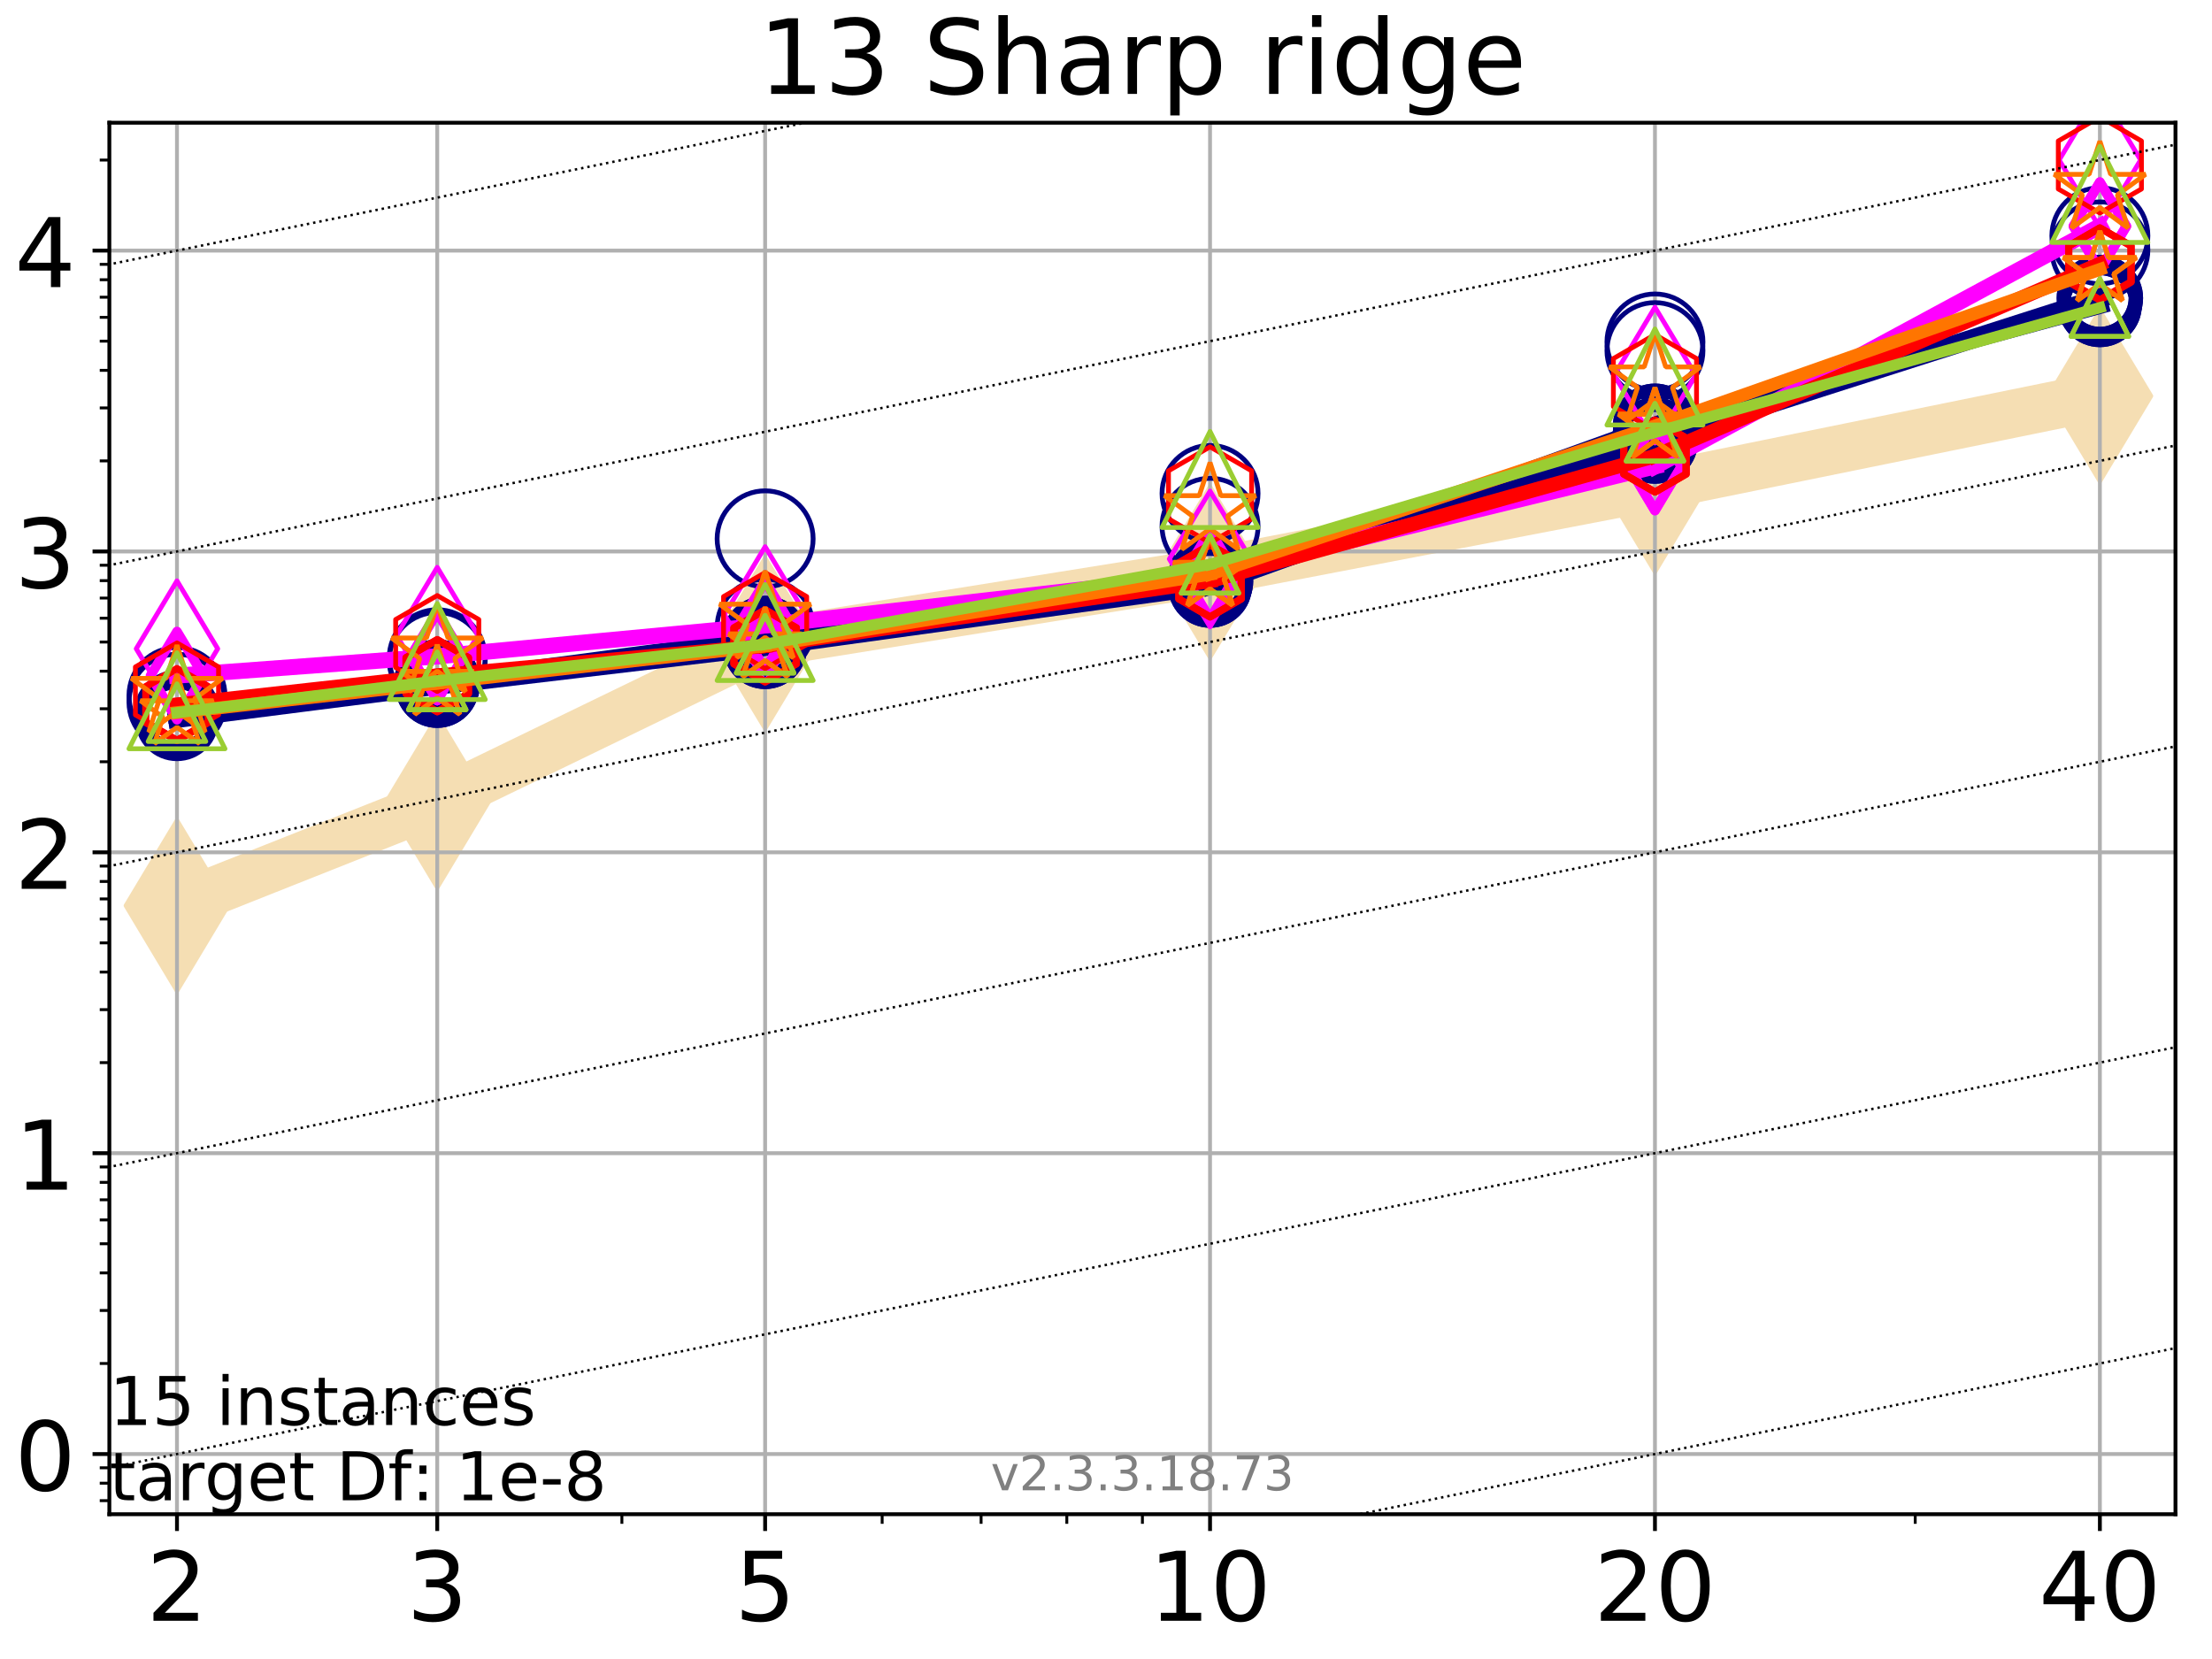 <?xml version="1.0" encoding="utf-8" standalone="no"?>
<!DOCTYPE svg PUBLIC "-//W3C//DTD SVG 1.1//EN"
  "http://www.w3.org/Graphics/SVG/1.1/DTD/svg11.dtd">
<!-- Created with matplotlib (https://matplotlib.org/) -->
<svg height="345.6pt" version="1.1" viewBox="0 0 460.8 345.6" width="460.8pt" xmlns="http://www.w3.org/2000/svg" xmlns:xlink="http://www.w3.org/1999/xlink">
 <defs>
  <style type="text/css">
*{stroke-linecap:butt;stroke-linejoin:round;}
  </style>
 </defs>
 <g id="figure_1">
  <g id="patch_1">
   <path d="M 0 345.6 
L 460.8 345.6 
L 460.8 0 
L 0 0 
z
" style="fill:#ffffff;"/>
  </g>
  <g id="axes_1">
   <g id="patch_2">
    <path d="M 22.78 315.44 
L 453.192 315.44 
L 453.192 25.56 
L 22.78 25.56 
z
" style="fill:#ffffff;"/>
   </g>
   <g id="line2d_1">
    <path clip-path="url(#p83b4a5a518)" d="M 36.868 188.66 
L 91.085 167.13 
L 159.39 134.01 
L 252.074 119.166 
L 344.758 101.368 
L 437.443 82.498 
" style="fill:none;stroke:#f5deb3;stroke-linecap:square;stroke-width:10;"/>
    <defs>
     <path d="M -0 17.678 
L 10.607 0 
L 0 -17.678 
L -10.607 -0 
z
" id="m0c4c7b0f7e" style="stroke:#f5deb3;stroke-linejoin:miter;"/>
    </defs>
    <g clip-path="url(#p83b4a5a518)">
     <use style="fill:#f5deb3;stroke:#f5deb3;stroke-linejoin:miter;" x="36.868" xlink:href="#m0c4c7b0f7e" y="188.66"/>
     <use style="fill:#f5deb3;stroke:#f5deb3;stroke-linejoin:miter;" x="91.085" xlink:href="#m0c4c7b0f7e" y="167.13"/>
     <use style="fill:#f5deb3;stroke:#f5deb3;stroke-linejoin:miter;" x="159.39" xlink:href="#m0c4c7b0f7e" y="134.01"/>
     <use style="fill:#f5deb3;stroke:#f5deb3;stroke-linejoin:miter;" x="252.074" xlink:href="#m0c4c7b0f7e" y="119.166"/>
     <use style="fill:#f5deb3;stroke:#f5deb3;stroke-linejoin:miter;" x="344.758" xlink:href="#m0c4c7b0f7e" y="101.368"/>
     <use style="fill:#f5deb3;stroke:#f5deb3;stroke-linejoin:miter;" x="437.443" xlink:href="#m0c4c7b0f7e" y="82.498"/>
    </g>
   </g>
   <g id="matplotlib.axis_1">
    <g id="xtick_1">
     <g id="line2d_2">
      <path clip-path="url(#p83b4a5a518)" d="M 36.868 315.44 
L 36.868 25.56 
" style="fill:none;stroke:#b0b0b0;stroke-linecap:square;stroke-width:0.8;"/>
     </g>
     <g id="line2d_3">
      <defs>
       <path d="M 0 0 
L 0 3.5 
" id="m09495da717" style="stroke:#000000;stroke-width:0.8;"/>
      </defs>
      <g>
       <use style="stroke:#000000;stroke-width:0.8;" x="36.868" xlink:href="#m09495da717" y="315.44"/>
      </g>
     </g>
     <g id="text_1">
      <!-- 2 -->
      <defs>
       <path d="M 19.188 8.297 
L 53.609 8.297 
L 53.609 0 
L 7.328 0 
L 7.328 8.297 
Q 12.938 14.109 22.625 23.891 
Q 32.328 33.688 34.812 36.531 
Q 39.547 41.844 41.422 45.531 
Q 43.312 49.219 43.312 52.781 
Q 43.312 58.594 39.234 62.25 
Q 35.156 65.922 28.609 65.922 
Q 23.969 65.922 18.812 64.312 
Q 13.672 62.703 7.812 59.422 
L 7.812 69.391 
Q 13.766 71.781 18.938 73 
Q 24.125 74.219 28.422 74.219 
Q 39.75 74.219 46.484 68.547 
Q 53.219 62.891 53.219 53.422 
Q 53.219 48.922 51.531 44.891 
Q 49.859 40.875 45.406 35.406 
Q 44.188 33.984 37.641 27.219 
Q 31.109 20.453 19.188 8.297 
z
" id="DejaVuSans-50"/>
      </defs>
      <g transform="translate(30.506 337.637)scale(0.2 -0.2)">
       <use xlink:href="#DejaVuSans-50"/>
      </g>
     </g>
    </g>
    <g id="xtick_2">
     <g id="line2d_4">
      <path clip-path="url(#p83b4a5a518)" d="M 91.085 315.44 
L 91.085 25.56 
" style="fill:none;stroke:#b0b0b0;stroke-linecap:square;stroke-width:0.8;"/>
     </g>
     <g id="line2d_5">
      <g>
       <use style="stroke:#000000;stroke-width:0.8;" x="91.085" xlink:href="#m09495da717" y="315.44"/>
      </g>
     </g>
     <g id="text_2">
      <!-- 3 -->
      <defs>
       <path d="M 40.578 39.312 
Q 47.656 37.797 51.625 33 
Q 55.609 28.219 55.609 21.188 
Q 55.609 10.406 48.188 4.484 
Q 40.766 -1.422 27.094 -1.422 
Q 22.516 -1.422 17.656 -0.516 
Q 12.797 0.391 7.625 2.203 
L 7.625 11.719 
Q 11.719 9.328 16.594 8.109 
Q 21.484 6.891 26.812 6.891 
Q 36.078 6.891 40.938 10.547 
Q 45.797 14.203 45.797 21.188 
Q 45.797 27.641 41.281 31.266 
Q 36.766 34.906 28.719 34.906 
L 20.219 34.906 
L 20.219 43.016 
L 29.109 43.016 
Q 36.375 43.016 40.234 45.922 
Q 44.094 48.828 44.094 54.297 
Q 44.094 59.906 40.109 62.906 
Q 36.141 65.922 28.719 65.922 
Q 24.656 65.922 20.016 65.031 
Q 15.375 64.156 9.812 62.312 
L 9.812 71.094 
Q 15.438 72.656 20.344 73.438 
Q 25.25 74.219 29.594 74.219 
Q 40.828 74.219 47.359 69.109 
Q 53.906 64.016 53.906 55.328 
Q 53.906 49.266 50.438 45.094 
Q 46.969 40.922 40.578 39.312 
z
" id="DejaVuSans-51"/>
      </defs>
      <g transform="translate(84.723 337.637)scale(0.2 -0.2)">
       <use xlink:href="#DejaVuSans-51"/>
      </g>
     </g>
    </g>
    <g id="xtick_3">
     <g id="line2d_6">
      <path clip-path="url(#p83b4a5a518)" d="M 159.39 315.44 
L 159.39 25.56 
" style="fill:none;stroke:#b0b0b0;stroke-linecap:square;stroke-width:0.8;"/>
     </g>
     <g id="line2d_7">
      <g>
       <use style="stroke:#000000;stroke-width:0.8;" x="159.39" xlink:href="#m09495da717" y="315.44"/>
      </g>
     </g>
     <g id="text_3">
      <!-- 5 -->
      <defs>
       <path d="M 10.797 72.906 
L 49.516 72.906 
L 49.516 64.594 
L 19.828 64.594 
L 19.828 46.734 
Q 21.969 47.469 24.109 47.828 
Q 26.266 48.188 28.422 48.188 
Q 40.625 48.188 47.75 41.5 
Q 54.891 34.812 54.891 23.391 
Q 54.891 11.625 47.562 5.094 
Q 40.234 -1.422 26.906 -1.422 
Q 22.312 -1.422 17.547 -0.641 
Q 12.797 0.141 7.719 1.703 
L 7.719 11.625 
Q 12.109 9.234 16.797 8.062 
Q 21.484 6.891 26.703 6.891 
Q 35.156 6.891 40.078 11.328 
Q 45.016 15.766 45.016 23.391 
Q 45.016 31 40.078 35.438 
Q 35.156 39.891 26.703 39.891 
Q 22.75 39.891 18.812 39.016 
Q 14.891 38.141 10.797 36.281 
z
" id="DejaVuSans-53"/>
      </defs>
      <g transform="translate(153.028 337.637)scale(0.2 -0.2)">
       <use xlink:href="#DejaVuSans-53"/>
      </g>
     </g>
    </g>
    <g id="xtick_4">
     <g id="line2d_8">
      <path clip-path="url(#p83b4a5a518)" d="M 252.074 315.44 
L 252.074 25.56 
" style="fill:none;stroke:#b0b0b0;stroke-linecap:square;stroke-width:0.8;"/>
     </g>
     <g id="line2d_9">
      <g>
       <use style="stroke:#000000;stroke-width:0.8;" x="252.074" xlink:href="#m09495da717" y="315.44"/>
      </g>
     </g>
     <g id="text_4">
      <!-- 10 -->
      <defs>
       <path d="M 12.406 8.297 
L 28.516 8.297 
L 28.516 63.922 
L 10.984 60.406 
L 10.984 69.391 
L 28.422 72.906 
L 38.281 72.906 
L 38.281 8.297 
L 54.391 8.297 
L 54.391 0 
L 12.406 0 
z
" id="DejaVuSans-49"/>
       <path d="M 31.781 66.406 
Q 24.172 66.406 20.328 58.906 
Q 16.5 51.422 16.5 36.375 
Q 16.5 21.391 20.328 13.891 
Q 24.172 6.391 31.781 6.391 
Q 39.453 6.391 43.281 13.891 
Q 47.125 21.391 47.125 36.375 
Q 47.125 51.422 43.281 58.906 
Q 39.453 66.406 31.781 66.406 
z
M 31.781 74.219 
Q 44.047 74.219 50.516 64.516 
Q 56.984 54.828 56.984 36.375 
Q 56.984 17.969 50.516 8.266 
Q 44.047 -1.422 31.781 -1.422 
Q 19.531 -1.422 13.062 8.266 
Q 6.594 17.969 6.594 36.375 
Q 6.594 54.828 13.062 64.516 
Q 19.531 74.219 31.781 74.219 
z
" id="DejaVuSans-48"/>
      </defs>
      <g transform="translate(239.349 337.637)scale(0.2 -0.2)">
       <use xlink:href="#DejaVuSans-49"/>
       <use x="63.623" xlink:href="#DejaVuSans-48"/>
      </g>
     </g>
    </g>
    <g id="xtick_5">
     <g id="line2d_10">
      <path clip-path="url(#p83b4a5a518)" d="M 344.758 315.44 
L 344.758 25.56 
" style="fill:none;stroke:#b0b0b0;stroke-linecap:square;stroke-width:0.8;"/>
     </g>
     <g id="line2d_11">
      <g>
       <use style="stroke:#000000;stroke-width:0.8;" x="344.758" xlink:href="#m09495da717" y="315.44"/>
      </g>
     </g>
     <g id="text_5">
      <!-- 20 -->
      <g transform="translate(332.033 337.637)scale(0.2 -0.2)">
       <use xlink:href="#DejaVuSans-50"/>
       <use x="63.623" xlink:href="#DejaVuSans-48"/>
      </g>
     </g>
    </g>
    <g id="xtick_6">
     <g id="line2d_12">
      <path clip-path="url(#p83b4a5a518)" d="M 437.443 315.44 
L 437.443 25.56 
" style="fill:none;stroke:#b0b0b0;stroke-linecap:square;stroke-width:0.8;"/>
     </g>
     <g id="line2d_13">
      <g>
       <use style="stroke:#000000;stroke-width:0.8;" x="437.443" xlink:href="#m09495da717" y="315.44"/>
      </g>
     </g>
     <g id="text_6">
      <!-- 40 -->
      <defs>
       <path d="M 37.797 64.312 
L 12.891 25.391 
L 37.797 25.391 
z
M 35.203 72.906 
L 47.609 72.906 
L 47.609 25.391 
L 58.016 25.391 
L 58.016 17.188 
L 47.609 17.188 
L 47.609 0 
L 37.797 0 
L 37.797 17.188 
L 4.891 17.188 
L 4.891 26.703 
z
" id="DejaVuSans-52"/>
      </defs>
      <g transform="translate(424.718 337.637)scale(0.2 -0.2)">
       <use xlink:href="#DejaVuSans-52"/>
       <use x="63.623" xlink:href="#DejaVuSans-48"/>
      </g>
     </g>
    </g>
    <g id="xtick_7">
     <g id="line2d_14">
      <defs>
       <path d="M 0 0 
L 0 2 
" id="mae5390eab7" style="stroke:#000000;stroke-width:0.6;"/>
      </defs>
      <g>
       <use style="stroke:#000000;stroke-width:0.6;" x="129.552" xlink:href="#mae5390eab7" y="315.44"/>
      </g>
     </g>
    </g>
    <g id="xtick_8">
     <g id="line2d_15">
      <g>
       <use style="stroke:#000000;stroke-width:0.6;" x="183.769" xlink:href="#mae5390eab7" y="315.44"/>
      </g>
     </g>
    </g>
    <g id="xtick_9">
     <g id="line2d_16">
      <g>
       <use style="stroke:#000000;stroke-width:0.6;" x="204.381" xlink:href="#mae5390eab7" y="315.44"/>
      </g>
     </g>
    </g>
    <g id="xtick_10">
     <g id="line2d_17">
      <g>
       <use style="stroke:#000000;stroke-width:0.6;" x="222.237" xlink:href="#mae5390eab7" y="315.44"/>
      </g>
     </g>
    </g>
    <g id="xtick_11">
     <g id="line2d_18">
      <g>
       <use style="stroke:#000000;stroke-width:0.6;" x="237.986" xlink:href="#mae5390eab7" y="315.44"/>
      </g>
     </g>
    </g>
    <g id="xtick_12">
     <g id="line2d_19">
      <g>
       <use style="stroke:#000000;stroke-width:0.6;" x="398.975" xlink:href="#mae5390eab7" y="315.44"/>
      </g>
     </g>
    </g>
   </g>
   <g id="matplotlib.axis_2">
    <g id="ytick_1">
     <g id="line2d_20">
      <path clip-path="url(#p83b4a5a518)" d="M 22.78 302.905 
L 453.192 302.905 
" style="fill:none;stroke:#b0b0b0;stroke-linecap:square;stroke-width:0.8;"/>
     </g>
     <g id="line2d_21">
      <defs>
       <path d="M 0 0 
L -3.5 0 
" id="m9cc4465dd5" style="stroke:#000000;stroke-width:0.8;"/>
      </defs>
      <g>
       <use style="stroke:#000000;stroke-width:0.8;" x="22.78" xlink:href="#m9cc4465dd5" y="302.905"/>
      </g>
     </g>
     <g id="text_7">
      <!-- 0 -->
      <g transform="translate(3.055 310.503)scale(0.2 -0.2)">
       <use xlink:href="#DejaVuSans-48"/>
      </g>
     </g>
    </g>
    <g id="ytick_2">
     <g id="line2d_22">
      <path clip-path="url(#p83b4a5a518)" d="M 22.78 240.23 
L 453.192 240.23 
" style="fill:none;stroke:#b0b0b0;stroke-linecap:square;stroke-width:0.8;"/>
     </g>
     <g id="line2d_23">
      <g>
       <use style="stroke:#000000;stroke-width:0.8;" x="22.78" xlink:href="#m9cc4465dd5" y="240.23"/>
      </g>
     </g>
     <g id="text_8">
      <!-- 1 -->
      <g transform="translate(3.055 247.828)scale(0.2 -0.2)">
       <use xlink:href="#DejaVuSans-49"/>
      </g>
     </g>
    </g>
    <g id="ytick_3">
     <g id="line2d_24">
      <path clip-path="url(#p83b4a5a518)" d="M 22.78 177.555 
L 453.192 177.555 
" style="fill:none;stroke:#b0b0b0;stroke-linecap:square;stroke-width:0.8;"/>
     </g>
     <g id="line2d_25">
      <g>
       <use style="stroke:#000000;stroke-width:0.8;" x="22.78" xlink:href="#m9cc4465dd5" y="177.555"/>
      </g>
     </g>
     <g id="text_9">
      <!-- 2 -->
      <g transform="translate(3.055 185.153)scale(0.2 -0.2)">
       <use xlink:href="#DejaVuSans-50"/>
      </g>
     </g>
    </g>
    <g id="ytick_4">
     <g id="line2d_26">
      <path clip-path="url(#p83b4a5a518)" d="M 22.78 114.88 
L 453.192 114.88 
" style="fill:none;stroke:#b0b0b0;stroke-linecap:square;stroke-width:0.8;"/>
     </g>
     <g id="line2d_27">
      <g>
       <use style="stroke:#000000;stroke-width:0.8;" x="22.78" xlink:href="#m9cc4465dd5" y="114.88"/>
      </g>
     </g>
     <g id="text_10">
      <!-- 3 -->
      <g transform="translate(3.055 122.478)scale(0.2 -0.2)">
       <use xlink:href="#DejaVuSans-51"/>
      </g>
     </g>
    </g>
    <g id="ytick_5">
     <g id="line2d_28">
      <path clip-path="url(#p83b4a5a518)" d="M 22.78 52.205 
L 453.192 52.205 
" style="fill:none;stroke:#b0b0b0;stroke-linecap:square;stroke-width:0.8;"/>
     </g>
     <g id="line2d_29">
      <g>
       <use style="stroke:#000000;stroke-width:0.8;" x="22.78" xlink:href="#m9cc4465dd5" y="52.205"/>
      </g>
     </g>
     <g id="text_11">
      <!-- 4 -->
      <g transform="translate(3.055 59.803)scale(0.2 -0.2)">
       <use xlink:href="#DejaVuSans-52"/>
      </g>
     </g>
    </g>
    <g id="ytick_6">
     <g id="line2d_30">
      <defs>
       <path d="M 0 0 
L -2 0 
" id="m3184a41079" style="stroke:#000000;stroke-width:0.6;"/>
      </defs>
      <g>
       <use style="stroke:#000000;stroke-width:0.6;" x="22.78" xlink:href="#m3184a41079" y="312.613"/>
      </g>
     </g>
    </g>
    <g id="ytick_7">
     <g id="line2d_31">
      <g>
       <use style="stroke:#000000;stroke-width:0.6;" x="22.78" xlink:href="#m3184a41079" y="308.979"/>
      </g>
     </g>
    </g>
    <g id="ytick_8">
     <g id="line2d_32">
      <g>
       <use style="stroke:#000000;stroke-width:0.6;" x="22.78" xlink:href="#m3184a41079" y="305.773"/>
      </g>
     </g>
    </g>
    <g id="ytick_9">
     <g id="line2d_33">
      <g>
       <use style="stroke:#000000;stroke-width:0.6;" x="22.78" xlink:href="#m3184a41079" y="284.038"/>
      </g>
     </g>
    </g>
    <g id="ytick_10">
     <g id="line2d_34">
      <g>
       <use style="stroke:#000000;stroke-width:0.6;" x="22.78" xlink:href="#m3184a41079" y="273.001"/>
      </g>
     </g>
    </g>
    <g id="ytick_11">
     <g id="line2d_35">
      <g>
       <use style="stroke:#000000;stroke-width:0.6;" x="22.78" xlink:href="#m3184a41079" y="265.171"/>
      </g>
     </g>
    </g>
    <g id="ytick_12">
     <g id="line2d_36">
      <g>
       <use style="stroke:#000000;stroke-width:0.6;" x="22.78" xlink:href="#m3184a41079" y="259.097"/>
      </g>
     </g>
    </g>
    <g id="ytick_13">
     <g id="line2d_37">
      <g>
       <use style="stroke:#000000;stroke-width:0.6;" x="22.78" xlink:href="#m3184a41079" y="254.134"/>
      </g>
     </g>
    </g>
    <g id="ytick_14">
     <g id="line2d_38">
      <g>
       <use style="stroke:#000000;stroke-width:0.6;" x="22.78" xlink:href="#m3184a41079" y="249.938"/>
      </g>
     </g>
    </g>
    <g id="ytick_15">
     <g id="line2d_39">
      <g>
       <use style="stroke:#000000;stroke-width:0.6;" x="22.78" xlink:href="#m3184a41079" y="246.304"/>
      </g>
     </g>
    </g>
    <g id="ytick_16">
     <g id="line2d_40">
      <g>
       <use style="stroke:#000000;stroke-width:0.6;" x="22.78" xlink:href="#m3184a41079" y="243.098"/>
      </g>
     </g>
    </g>
    <g id="ytick_17">
     <g id="line2d_41">
      <g>
       <use style="stroke:#000000;stroke-width:0.6;" x="22.78" xlink:href="#m3184a41079" y="221.363"/>
      </g>
     </g>
    </g>
    <g id="ytick_18">
     <g id="line2d_42">
      <g>
       <use style="stroke:#000000;stroke-width:0.6;" x="22.78" xlink:href="#m3184a41079" y="210.326"/>
      </g>
     </g>
    </g>
    <g id="ytick_19">
     <g id="line2d_43">
      <g>
       <use style="stroke:#000000;stroke-width:0.6;" x="22.78" xlink:href="#m3184a41079" y="202.496"/>
      </g>
     </g>
    </g>
    <g id="ytick_20">
     <g id="line2d_44">
      <g>
       <use style="stroke:#000000;stroke-width:0.6;" x="22.78" xlink:href="#m3184a41079" y="196.422"/>
      </g>
     </g>
    </g>
    <g id="ytick_21">
     <g id="line2d_45">
      <g>
       <use style="stroke:#000000;stroke-width:0.6;" x="22.78" xlink:href="#m3184a41079" y="191.459"/>
      </g>
     </g>
    </g>
    <g id="ytick_22">
     <g id="line2d_46">
      <g>
       <use style="stroke:#000000;stroke-width:0.6;" x="22.78" xlink:href="#m3184a41079" y="187.263"/>
      </g>
     </g>
    </g>
    <g id="ytick_23">
     <g id="line2d_47">
      <g>
       <use style="stroke:#000000;stroke-width:0.6;" x="22.78" xlink:href="#m3184a41079" y="183.629"/>
      </g>
     </g>
    </g>
    <g id="ytick_24">
     <g id="line2d_48">
      <g>
       <use style="stroke:#000000;stroke-width:0.6;" x="22.78" xlink:href="#m3184a41079" y="180.423"/>
      </g>
     </g>
    </g>
    <g id="ytick_25">
     <g id="line2d_49">
      <g>
       <use style="stroke:#000000;stroke-width:0.6;" x="22.78" xlink:href="#m3184a41079" y="158.688"/>
      </g>
     </g>
    </g>
    <g id="ytick_26">
     <g id="line2d_50">
      <g>
       <use style="stroke:#000000;stroke-width:0.6;" x="22.78" xlink:href="#m3184a41079" y="147.651"/>
      </g>
     </g>
    </g>
    <g id="ytick_27">
     <g id="line2d_51">
      <g>
       <use style="stroke:#000000;stroke-width:0.6;" x="22.78" xlink:href="#m3184a41079" y="139.821"/>
      </g>
     </g>
    </g>
    <g id="ytick_28">
     <g id="line2d_52">
      <g>
       <use style="stroke:#000000;stroke-width:0.6;" x="22.78" xlink:href="#m3184a41079" y="133.747"/>
      </g>
     </g>
    </g>
    <g id="ytick_29">
     <g id="line2d_53">
      <g>
       <use style="stroke:#000000;stroke-width:0.6;" x="22.78" xlink:href="#m3184a41079" y="128.784"/>
      </g>
     </g>
    </g>
    <g id="ytick_30">
     <g id="line2d_54">
      <g>
       <use style="stroke:#000000;stroke-width:0.6;" x="22.78" xlink:href="#m3184a41079" y="124.588"/>
      </g>
     </g>
    </g>
    <g id="ytick_31">
     <g id="line2d_55">
      <g>
       <use style="stroke:#000000;stroke-width:0.6;" x="22.78" xlink:href="#m3184a41079" y="120.954"/>
      </g>
     </g>
    </g>
    <g id="ytick_32">
     <g id="line2d_56">
      <g>
       <use style="stroke:#000000;stroke-width:0.6;" x="22.78" xlink:href="#m3184a41079" y="117.748"/>
      </g>
     </g>
    </g>
    <g id="ytick_33">
     <g id="line2d_57">
      <g>
       <use style="stroke:#000000;stroke-width:0.6;" x="22.78" xlink:href="#m3184a41079" y="96.013"/>
      </g>
     </g>
    </g>
    <g id="ytick_34">
     <g id="line2d_58">
      <g>
       <use style="stroke:#000000;stroke-width:0.6;" x="22.78" xlink:href="#m3184a41079" y="84.976"/>
      </g>
     </g>
    </g>
    <g id="ytick_35">
     <g id="line2d_59">
      <g>
       <use style="stroke:#000000;stroke-width:0.6;" x="22.78" xlink:href="#m3184a41079" y="77.146"/>
      </g>
     </g>
    </g>
    <g id="ytick_36">
     <g id="line2d_60">
      <g>
       <use style="stroke:#000000;stroke-width:0.6;" x="22.78" xlink:href="#m3184a41079" y="71.072"/>
      </g>
     </g>
    </g>
    <g id="ytick_37">
     <g id="line2d_61">
      <g>
       <use style="stroke:#000000;stroke-width:0.6;" x="22.78" xlink:href="#m3184a41079" y="66.109"/>
      </g>
     </g>
    </g>
    <g id="ytick_38">
     <g id="line2d_62">
      <g>
       <use style="stroke:#000000;stroke-width:0.6;" x="22.78" xlink:href="#m3184a41079" y="61.913"/>
      </g>
     </g>
    </g>
    <g id="ytick_39">
     <g id="line2d_63">
      <g>
       <use style="stroke:#000000;stroke-width:0.6;" x="22.78" xlink:href="#m3184a41079" y="58.279"/>
      </g>
     </g>
    </g>
    <g id="ytick_40">
     <g id="line2d_64">
      <g>
       <use style="stroke:#000000;stroke-width:0.6;" x="22.78" xlink:href="#m3184a41079" y="55.073"/>
      </g>
     </g>
    </g>
    <g id="ytick_41">
     <g id="line2d_65">
      <g>
       <use style="stroke:#000000;stroke-width:0.6;" x="22.78" xlink:href="#m3184a41079" y="33.338"/>
      </g>
     </g>
    </g>
   </g>
   <g id="line2d_66">
    <path clip-path="url(#p83b4a5a518)" d="M 36.868 148.565 
L 91.085 142.199 
" style="fill:none;stroke:#000080;stroke-linecap:square;stroke-width:4;"/>
    <defs>
     <path d="M 0 7.5 
C 1.989 7.5 3.897 6.71 5.303 5.303 
C 6.71 3.897 7.5 1.989 7.5 0 
C 7.5 -1.989 6.71 -3.897 5.303 -5.303 
C 3.897 -6.71 1.989 -7.5 0 -7.5 
C -1.989 -7.5 -3.897 -6.71 -5.303 -5.303 
C -6.71 -3.897 -7.5 -1.989 -7.5 0 
C -7.5 1.989 -6.71 3.897 -5.303 5.303 
C -3.897 6.71 -1.989 7.5 0 7.5 
z
" id="md4bdb1aa44" style="stroke:#000080;stroke-width:3;"/>
    </defs>
    <g clip-path="url(#p83b4a5a518)">
     <use style="fill-opacity:0;stroke:#000080;stroke-width:3;" x="36.868" xlink:href="#md4bdb1aa44" y="148.565"/>
     <use style="fill-opacity:0;stroke:#000080;stroke-width:3;" x="91.085" xlink:href="#md4bdb1aa44" y="142.199"/>
    </g>
   </g>
   <g id="line2d_67">
    <path clip-path="url(#p83b4a5a518)" d="M 91.085 142.199 
L 159.39 133.115 
" style="fill:none;stroke:#000080;stroke-linecap:square;stroke-width:4;"/>
    <g clip-path="url(#p83b4a5a518)">
     <use style="fill-opacity:0;stroke:#000080;stroke-width:3;" x="91.085" xlink:href="#md4bdb1aa44" y="142.199"/>
     <use style="fill-opacity:0;stroke:#000080;stroke-width:3;" x="159.39" xlink:href="#md4bdb1aa44" y="133.115"/>
    </g>
   </g>
   <g id="line2d_68">
    <path clip-path="url(#p83b4a5a518)" d="M 159.39 133.115 
L 252.074 121.046 
" style="fill:none;stroke:#000080;stroke-linecap:square;stroke-width:4;"/>
    <g clip-path="url(#p83b4a5a518)">
     <use style="fill-opacity:0;stroke:#000080;stroke-width:3;" x="159.39" xlink:href="#md4bdb1aa44" y="133.115"/>
     <use style="fill-opacity:0;stroke:#000080;stroke-width:3;" x="252.074" xlink:href="#md4bdb1aa44" y="121.046"/>
    </g>
   </g>
   <g id="line2d_69">
    <path clip-path="url(#p83b4a5a518)" d="M 252.074 121.046 
L 344.758 91.769 
" style="fill:none;stroke:#000080;stroke-linecap:square;stroke-width:4;"/>
    <g clip-path="url(#p83b4a5a518)">
     <use style="fill-opacity:0;stroke:#000080;stroke-width:3;" x="252.074" xlink:href="#md4bdb1aa44" y="121.046"/>
     <use style="fill-opacity:0;stroke:#000080;stroke-width:3;" x="344.758" xlink:href="#md4bdb1aa44" y="91.769"/>
    </g>
   </g>
   <g id="line2d_70">
    <path clip-path="url(#p83b4a5a518)" d="M 344.758 91.769 
L 437.443 62.096 
" style="fill:none;stroke:#000080;stroke-linecap:square;stroke-width:4;"/>
    <g clip-path="url(#p83b4a5a518)">
     <use style="fill-opacity:0;stroke:#000080;stroke-width:3;" x="344.758" xlink:href="#md4bdb1aa44" y="91.769"/>
     <use style="fill-opacity:0;stroke:#000080;stroke-width:3;" x="437.443" xlink:href="#md4bdb1aa44" y="62.096"/>
    </g>
   </g>
   <g id="line2d_71">
    <path clip-path="url(#p83b4a5a518)" d="M 437.443 62.096 
" style="fill:none;stroke:#000080;stroke-linecap:square;stroke-width:4;"/>
    <g clip-path="url(#p83b4a5a518)">
     <use style="fill-opacity:0;stroke:#000080;stroke-width:3;" x="437.443" xlink:href="#md4bdb1aa44" y="62.096"/>
    </g>
   </g>
   <g id="line2d_72"/>
   <g id="line2d_73">
    <defs>
     <path d="M 0 10 
C 2.652 10 5.196 8.946 7.071 7.071 
C 8.946 5.196 10 2.652 10 0 
C 10 -2.652 8.946 -5.196 7.071 -7.071 
C 5.196 -8.946 2.652 -10 0 -10 
C -2.652 -10 -5.196 -8.946 -7.071 -7.071 
C -8.946 -5.196 -10 -2.652 -10 0 
C -10 2.652 -8.946 5.196 -7.071 7.071 
C -5.196 8.946 -2.652 10 0 10 
z
" id="m488828352b" style="stroke:#000080;"/>
    </defs>
    <g clip-path="url(#p83b4a5a518)">
     <use style="fill-opacity:0;stroke:#000080;" x="36.868" xlink:href="#m488828352b" y="146.28"/>
     <use style="fill-opacity:0;stroke:#000080;" x="91.085" xlink:href="#m488828352b" y="137.579"/>
     <use style="fill-opacity:0;stroke:#000080;" x="159.39" xlink:href="#m488828352b" y="112.246"/>
     <use style="fill-opacity:0;stroke:#000080;" x="252.074" xlink:href="#m488828352b" y="109.637"/>
     <use style="fill-opacity:0;stroke:#000080;" x="344.758" xlink:href="#m488828352b" y="71.242"/>
     <use style="fill-opacity:0;stroke:#000080;" x="437.443" xlink:href="#m488828352b" y="49.122"/>
    </g>
   </g>
   <g id="line2d_74">
    <path clip-path="url(#p83b4a5a518)" d="M 36.868 149.806 
L 91.085 142.884 
" style="fill:none;stroke:#000080;stroke-linecap:square;stroke-width:3.667;"/>
    <defs>
     <path d="M 0 7.5 
C 1.989 7.5 3.897 6.71 5.303 5.303 
C 6.71 3.897 7.5 1.989 7.5 0 
C 7.5 -1.989 6.71 -3.897 5.303 -5.303 
C 3.897 -6.71 1.989 -7.5 0 -7.5 
C -1.989 -7.5 -3.897 -6.71 -5.303 -5.303 
C -6.71 -3.897 -7.5 -1.989 -7.5 0 
C -7.5 1.989 -6.71 3.897 -5.303 5.303 
C -3.897 6.71 -1.989 7.5 0 7.5 
z
" id="m1c0f69de51" style="stroke:#000080;stroke-width:2.5;"/>
    </defs>
    <g clip-path="url(#p83b4a5a518)">
     <use style="fill-opacity:0;stroke:#000080;stroke-width:2.5;" x="36.868" xlink:href="#m1c0f69de51" y="149.806"/>
     <use style="fill-opacity:0;stroke:#000080;stroke-width:2.5;" x="91.085" xlink:href="#m1c0f69de51" y="142.884"/>
    </g>
   </g>
   <g id="line2d_75">
    <path clip-path="url(#p83b4a5a518)" d="M 91.085 142.884 
L 159.39 134.793 
" style="fill:none;stroke:#000080;stroke-linecap:square;stroke-width:3.667;"/>
    <g clip-path="url(#p83b4a5a518)">
     <use style="fill-opacity:0;stroke:#000080;stroke-width:2.5;" x="91.085" xlink:href="#m1c0f69de51" y="142.884"/>
     <use style="fill-opacity:0;stroke:#000080;stroke-width:2.5;" x="159.39" xlink:href="#m1c0f69de51" y="134.793"/>
    </g>
   </g>
   <g id="line2d_76">
    <path clip-path="url(#p83b4a5a518)" d="M 159.39 134.793 
L 252.074 122.026 
" style="fill:none;stroke:#000080;stroke-linecap:square;stroke-width:3.667;"/>
    <g clip-path="url(#p83b4a5a518)">
     <use style="fill-opacity:0;stroke:#000080;stroke-width:2.5;" x="159.39" xlink:href="#m1c0f69de51" y="134.793"/>
     <use style="fill-opacity:0;stroke:#000080;stroke-width:2.5;" x="252.074" xlink:href="#m1c0f69de51" y="122.026"/>
    </g>
   </g>
   <g id="line2d_77">
    <path clip-path="url(#p83b4a5a518)" d="M 252.074 122.026 
L 344.758 88.651 
" style="fill:none;stroke:#000080;stroke-linecap:square;stroke-width:3.667;"/>
    <g clip-path="url(#p83b4a5a518)">
     <use style="fill-opacity:0;stroke:#000080;stroke-width:2.5;" x="252.074" xlink:href="#m1c0f69de51" y="122.026"/>
     <use style="fill-opacity:0;stroke:#000080;stroke-width:2.5;" x="344.758" xlink:href="#m1c0f69de51" y="88.651"/>
    </g>
   </g>
   <g id="line2d_78">
    <path clip-path="url(#p83b4a5a518)" d="M 344.758 88.651 
L 437.443 63.566 
" style="fill:none;stroke:#000080;stroke-linecap:square;stroke-width:3.667;"/>
    <g clip-path="url(#p83b4a5a518)">
     <use style="fill-opacity:0;stroke:#000080;stroke-width:2.5;" x="344.758" xlink:href="#m1c0f69de51" y="88.651"/>
     <use style="fill-opacity:0;stroke:#000080;stroke-width:2.5;" x="437.443" xlink:href="#m1c0f69de51" y="63.566"/>
    </g>
   </g>
   <g id="line2d_79">
    <path clip-path="url(#p83b4a5a518)" d="M 437.443 63.566 
" style="fill:none;stroke:#000080;stroke-linecap:square;stroke-width:3.667;"/>
    <g clip-path="url(#p83b4a5a518)">
     <use style="fill-opacity:0;stroke:#000080;stroke-width:2.5;" x="437.443" xlink:href="#m1c0f69de51" y="63.566"/>
    </g>
   </g>
   <g id="line2d_80"/>
   <g id="line2d_81">
    <g clip-path="url(#p83b4a5a518)">
     <use style="fill-opacity:0;stroke:#000080;" x="36.868" xlink:href="#m488828352b" y="144.893"/>
     <use style="fill-opacity:0;stroke:#000080;" x="91.085" xlink:href="#m488828352b" y="137.021"/>
     <use style="fill-opacity:0;stroke:#000080;" x="159.39" xlink:href="#m488828352b" y="130.672"/>
     <use style="fill-opacity:0;stroke:#000080;" x="252.074" xlink:href="#m488828352b" y="102.79"/>
     <use style="fill-opacity:0;stroke:#000080;" x="344.758" xlink:href="#m488828352b" y="73.038"/>
     <use style="fill-opacity:0;stroke:#000080;" x="437.443" xlink:href="#m488828352b" y="52.056"/>
    </g>
   </g>
   <g id="line2d_82">
    <path clip-path="url(#p83b4a5a518)" d="M 36.868 140.746 
L 91.085 136.735 
" style="fill:none;stroke:#ff00ff;stroke-linecap:square;stroke-width:3.333;"/>
    <defs>
     <path d="M -0 9.192 
L 5.515 0 
L 0 -9.192 
L -5.515 -0 
z
" id="mfa8188d1a2" style="stroke:#ff00ff;stroke-linejoin:miter;stroke-width:2;"/>
    </defs>
    <g clip-path="url(#p83b4a5a518)">
     <use style="fill-opacity:0;stroke:#ff00ff;stroke-linejoin:miter;stroke-width:2;" x="36.868" xlink:href="#mfa8188d1a2" y="140.746"/>
     <use style="fill-opacity:0;stroke:#ff00ff;stroke-linejoin:miter;stroke-width:2;" x="91.085" xlink:href="#mfa8188d1a2" y="136.735"/>
    </g>
   </g>
   <g id="line2d_83">
    <path clip-path="url(#p83b4a5a518)" d="M 91.085 136.735 
L 159.39 130.294 
" style="fill:none;stroke:#ff00ff;stroke-linecap:square;stroke-width:3.333;"/>
    <g clip-path="url(#p83b4a5a518)">
     <use style="fill-opacity:0;stroke:#ff00ff;stroke-linejoin:miter;stroke-width:2;" x="91.085" xlink:href="#mfa8188d1a2" y="136.735"/>
     <use style="fill-opacity:0;stroke:#ff00ff;stroke-linejoin:miter;stroke-width:2;" x="159.39" xlink:href="#mfa8188d1a2" y="130.294"/>
    </g>
   </g>
   <g id="line2d_84">
    <path clip-path="url(#p83b4a5a518)" d="M 159.39 130.294 
L 252.074 119.763 
" style="fill:none;stroke:#ff00ff;stroke-linecap:square;stroke-width:3.333;"/>
    <g clip-path="url(#p83b4a5a518)">
     <use style="fill-opacity:0;stroke:#ff00ff;stroke-linejoin:miter;stroke-width:2;" x="159.39" xlink:href="#mfa8188d1a2" y="130.294"/>
     <use style="fill-opacity:0;stroke:#ff00ff;stroke-linejoin:miter;stroke-width:2;" x="252.074" xlink:href="#mfa8188d1a2" y="119.763"/>
    </g>
   </g>
   <g id="line2d_85">
    <path clip-path="url(#p83b4a5a518)" d="M 252.074 119.763 
L 344.758 97.158 
" style="fill:none;stroke:#ff00ff;stroke-linecap:square;stroke-width:3.333;"/>
    <g clip-path="url(#p83b4a5a518)">
     <use style="fill-opacity:0;stroke:#ff00ff;stroke-linejoin:miter;stroke-width:2;" x="252.074" xlink:href="#mfa8188d1a2" y="119.763"/>
     <use style="fill-opacity:0;stroke:#ff00ff;stroke-linejoin:miter;stroke-width:2;" x="344.758" xlink:href="#mfa8188d1a2" y="97.158"/>
    </g>
   </g>
   <g id="line2d_86">
    <path clip-path="url(#p83b4a5a518)" d="M 344.758 97.158 
L 437.443 47.128 
" style="fill:none;stroke:#ff00ff;stroke-linecap:square;stroke-width:3.333;"/>
    <g clip-path="url(#p83b4a5a518)">
     <use style="fill-opacity:0;stroke:#ff00ff;stroke-linejoin:miter;stroke-width:2;" x="344.758" xlink:href="#mfa8188d1a2" y="97.158"/>
     <use style="fill-opacity:0;stroke:#ff00ff;stroke-linejoin:miter;stroke-width:2;" x="437.443" xlink:href="#mfa8188d1a2" y="47.128"/>
    </g>
   </g>
   <g id="line2d_87">
    <path clip-path="url(#p83b4a5a518)" d="M 437.443 47.128 
" style="fill:none;stroke:#ff00ff;stroke-linecap:square;stroke-width:3.333;"/>
    <g clip-path="url(#p83b4a5a518)">
     <use style="fill-opacity:0;stroke:#ff00ff;stroke-linejoin:miter;stroke-width:2;" x="437.443" xlink:href="#mfa8188d1a2" y="47.128"/>
    </g>
   </g>
   <g id="line2d_88"/>
   <g id="line2d_89">
    <defs>
     <path d="M -0 14.142 
L 8.485 0 
L -0 -14.142 
L -8.485 -0 
z
" id="me4e8a5dbb0" style="stroke:#ff00ff;stroke-linejoin:miter;"/>
    </defs>
    <g clip-path="url(#p83b4a5a518)">
     <use style="fill-opacity:0;stroke:#ff00ff;stroke-linejoin:miter;" x="36.868" xlink:href="#me4e8a5dbb0" y="135.143"/>
     <use style="fill-opacity:0;stroke:#ff00ff;stroke-linejoin:miter;" x="91.085" xlink:href="#me4e8a5dbb0" y="132.333"/>
     <use style="fill-opacity:0;stroke:#ff00ff;stroke-linejoin:miter;" x="159.39" xlink:href="#me4e8a5dbb0" y="128.033"/>
     <use style="fill-opacity:0;stroke:#ff00ff;stroke-linejoin:miter;" x="252.074" xlink:href="#me4e8a5dbb0" y="116.452"/>
     <use style="fill-opacity:0;stroke:#ff00ff;stroke-linejoin:miter;" x="344.758" xlink:href="#me4e8a5dbb0" y="78.146"/>
     <use style="fill-opacity:0;stroke:#ff00ff;stroke-linejoin:miter;" x="437.443" xlink:href="#me4e8a5dbb0" y="33.327"/>
    </g>
   </g>
   <g id="line2d_90">
    <path clip-path="url(#p83b4a5a518)" d="M 36.868 146.782 
L 91.085 140.753 
" style="fill:none;stroke:#ff0000;stroke-linecap:square;stroke-width:3;"/>
    <defs>
     <path d="M 0 -7.5 
L -6.495 -3.75 
L -6.495 3.75 
L -0 7.5 
L 6.495 3.75 
L 6.495 -3.75 
z
" id="m372dbc0399" style="stroke:#ff0000;stroke-linejoin:miter;stroke-width:1.5;"/>
    </defs>
    <g clip-path="url(#p83b4a5a518)">
     <use style="fill-opacity:0;stroke:#ff0000;stroke-linejoin:miter;stroke-width:1.5;" x="36.868" xlink:href="#m372dbc0399" y="146.782"/>
     <use style="fill-opacity:0;stroke:#ff0000;stroke-linejoin:miter;stroke-width:1.5;" x="91.085" xlink:href="#m372dbc0399" y="140.753"/>
    </g>
   </g>
   <g id="line2d_91">
    <path clip-path="url(#p83b4a5a518)" d="M 91.085 140.753 
L 159.39 134.545 
" style="fill:none;stroke:#ff0000;stroke-linecap:square;stroke-width:3;"/>
    <g clip-path="url(#p83b4a5a518)">
     <use style="fill-opacity:0;stroke:#ff0000;stroke-linejoin:miter;stroke-width:1.5;" x="91.085" xlink:href="#m372dbc0399" y="140.753"/>
     <use style="fill-opacity:0;stroke:#ff0000;stroke-linejoin:miter;stroke-width:1.5;" x="159.39" xlink:href="#m372dbc0399" y="134.545"/>
    </g>
   </g>
   <g id="line2d_92">
    <path clip-path="url(#p83b4a5a518)" d="M 159.39 134.545 
L 252.074 121.013 
" style="fill:none;stroke:#ff0000;stroke-linecap:square;stroke-width:3;"/>
    <g clip-path="url(#p83b4a5a518)">
     <use style="fill-opacity:0;stroke:#ff0000;stroke-linejoin:miter;stroke-width:1.5;" x="159.39" xlink:href="#m372dbc0399" y="134.545"/>
     <use style="fill-opacity:0;stroke:#ff0000;stroke-linejoin:miter;stroke-width:1.5;" x="252.074" xlink:href="#m372dbc0399" y="121.013"/>
    </g>
   </g>
   <g id="line2d_93">
    <path clip-path="url(#p83b4a5a518)" d="M 252.074 121.013 
L 344.758 95 
" style="fill:none;stroke:#ff0000;stroke-linecap:square;stroke-width:3;"/>
    <g clip-path="url(#p83b4a5a518)">
     <use style="fill-opacity:0;stroke:#ff0000;stroke-linejoin:miter;stroke-width:1.5;" x="252.074" xlink:href="#m372dbc0399" y="121.013"/>
     <use style="fill-opacity:0;stroke:#ff0000;stroke-linejoin:miter;stroke-width:1.5;" x="344.758" xlink:href="#m372dbc0399" y="95"/>
    </g>
   </g>
   <g id="line2d_94">
    <path clip-path="url(#p83b4a5a518)" d="M 344.758 95 
L 437.443 54.985 
" style="fill:none;stroke:#ff0000;stroke-linecap:square;stroke-width:3;"/>
    <g clip-path="url(#p83b4a5a518)">
     <use style="fill-opacity:0;stroke:#ff0000;stroke-linejoin:miter;stroke-width:1.5;" x="344.758" xlink:href="#m372dbc0399" y="95"/>
     <use style="fill-opacity:0;stroke:#ff0000;stroke-linejoin:miter;stroke-width:1.5;" x="437.443" xlink:href="#m372dbc0399" y="54.985"/>
    </g>
   </g>
   <g id="line2d_95">
    <path clip-path="url(#p83b4a5a518)" d="M 437.443 54.985 
" style="fill:none;stroke:#ff0000;stroke-linecap:square;stroke-width:3;"/>
    <g clip-path="url(#p83b4a5a518)">
     <use style="fill-opacity:0;stroke:#ff0000;stroke-linejoin:miter;stroke-width:1.5;" x="437.443" xlink:href="#m372dbc0399" y="54.985"/>
    </g>
   </g>
   <g id="line2d_96"/>
   <g id="line2d_97">
    <defs>
     <path d="M 0 -10 
L -8.66 -5 
L -8.66 5 
L -0 10 
L 8.66 5 
L 8.66 -5 
z
" id="m988ecdabd7" style="stroke:#ff0000;stroke-linejoin:miter;"/>
    </defs>
    <g clip-path="url(#p83b4a5a518)">
     <use style="fill-opacity:0;stroke:#ff0000;stroke-linejoin:miter;" x="36.868" xlink:href="#m988ecdabd7" y="143.926"/>
     <use style="fill-opacity:0;stroke:#ff0000;stroke-linejoin:miter;" x="91.085" xlink:href="#m988ecdabd7" y="134.057"/>
     <use style="fill-opacity:0;stroke:#ff0000;stroke-linejoin:miter;" x="159.39" xlink:href="#m988ecdabd7" y="129.279"/>
     <use style="fill-opacity:0;stroke:#ff0000;stroke-linejoin:miter;" x="252.074" xlink:href="#m988ecdabd7" y="103.081"/>
     <use style="fill-opacity:0;stroke:#ff0000;stroke-linejoin:miter;" x="344.758" xlink:href="#m988ecdabd7" y="79.698"/>
     <use style="fill-opacity:0;stroke:#ff0000;stroke-linejoin:miter;" x="437.443" xlink:href="#m988ecdabd7" y="34.37"/>
    </g>
   </g>
   <g id="line2d_98">
    <path clip-path="url(#p83b4a5a518)" d="M 36.868 148.452 
L 91.085 142.328 
" style="fill:none;stroke:#ff7500;stroke-linecap:square;stroke-width:2.667;"/>
    <defs>
     <path d="M 0 -8 
L -1.796 -2.472 
L -7.608 -2.472 
L -2.906 0.944 
L -4.702 6.472 
L -0 3.056 
L 4.702 6.472 
L 2.906 0.944 
L 7.608 -2.472 
L 1.796 -2.472 
z
" id="m34327495e7" style="stroke:#ff7500;stroke-linejoin:bevel;"/>
    </defs>
    <g clip-path="url(#p83b4a5a518)">
     <use style="fill-opacity:0;stroke:#ff7500;stroke-linejoin:bevel;" x="36.868" xlink:href="#m34327495e7" y="148.452"/>
     <use style="fill-opacity:0;stroke:#ff7500;stroke-linejoin:bevel;" x="91.085" xlink:href="#m34327495e7" y="142.328"/>
    </g>
   </g>
   <g id="line2d_99">
    <path clip-path="url(#p83b4a5a518)" d="M 91.085 142.328 
L 159.39 134.543 
" style="fill:none;stroke:#ff7500;stroke-linecap:square;stroke-width:2.667;"/>
    <g clip-path="url(#p83b4a5a518)">
     <use style="fill-opacity:0;stroke:#ff7500;stroke-linejoin:bevel;" x="91.085" xlink:href="#m34327495e7" y="142.328"/>
     <use style="fill-opacity:0;stroke:#ff7500;stroke-linejoin:bevel;" x="159.39" xlink:href="#m34327495e7" y="134.543"/>
    </g>
   </g>
   <g id="line2d_100">
    <path clip-path="url(#p83b4a5a518)" d="M 159.39 134.543 
L 252.074 119.624 
" style="fill:none;stroke:#ff7500;stroke-linecap:square;stroke-width:2.667;"/>
    <g clip-path="url(#p83b4a5a518)">
     <use style="fill-opacity:0;stroke:#ff7500;stroke-linejoin:bevel;" x="159.39" xlink:href="#m34327495e7" y="134.543"/>
     <use style="fill-opacity:0;stroke:#ff7500;stroke-linejoin:bevel;" x="252.074" xlink:href="#m34327495e7" y="119.624"/>
    </g>
   </g>
   <g id="line2d_101">
    <path clip-path="url(#p83b4a5a518)" d="M 252.074 119.624 
L 344.758 88.753 
" style="fill:none;stroke:#ff7500;stroke-linecap:square;stroke-width:2.667;"/>
    <g clip-path="url(#p83b4a5a518)">
     <use style="fill-opacity:0;stroke:#ff7500;stroke-linejoin:bevel;" x="252.074" xlink:href="#m34327495e7" y="119.624"/>
     <use style="fill-opacity:0;stroke:#ff7500;stroke-linejoin:bevel;" x="344.758" xlink:href="#m34327495e7" y="88.753"/>
    </g>
   </g>
   <g id="line2d_102">
    <path clip-path="url(#p83b4a5a518)" d="M 344.758 88.753 
L 437.443 56.128 
" style="fill:none;stroke:#ff7500;stroke-linecap:square;stroke-width:2.667;"/>
    <g clip-path="url(#p83b4a5a518)">
     <use style="fill-opacity:0;stroke:#ff7500;stroke-linejoin:bevel;" x="344.758" xlink:href="#m34327495e7" y="88.753"/>
     <use style="fill-opacity:0;stroke:#ff7500;stroke-linejoin:bevel;" x="437.443" xlink:href="#m34327495e7" y="56.128"/>
    </g>
   </g>
   <g id="line2d_103">
    <path clip-path="url(#p83b4a5a518)" d="M 437.443 56.128 
" style="fill:none;stroke:#ff7500;stroke-linecap:square;stroke-width:2.667;"/>
    <g clip-path="url(#p83b4a5a518)">
     <use style="fill-opacity:0;stroke:#ff7500;stroke-linejoin:bevel;" x="437.443" xlink:href="#m34327495e7" y="56.128"/>
    </g>
   </g>
   <g id="line2d_104"/>
   <g id="line2d_105">
    <defs>
     <path d="M 0 -10 
L -2.245 -3.09 
L -9.511 -3.09 
L -3.633 1.18 
L -5.878 8.09 
L -0 3.82 
L 5.878 8.09 
L 3.633 1.18 
L 9.511 -3.09 
L 2.245 -3.09 
z
" id="m9404f2ff5c" style="stroke:#ff7500;stroke-linejoin:bevel;"/>
    </defs>
    <g clip-path="url(#p83b4a5a518)">
     <use style="fill-opacity:0;stroke:#ff7500;stroke-linejoin:bevel;" x="36.868" xlink:href="#m9404f2ff5c" y="144.405"/>
     <use style="fill-opacity:0;stroke:#ff7500;stroke-linejoin:bevel;" x="91.085" xlink:href="#m9404f2ff5c" y="135.997"/>
     <use style="fill-opacity:0;stroke:#ff7500;stroke-linejoin:bevel;" x="159.39" xlink:href="#m9404f2ff5c" y="128.957"/>
     <use style="fill-opacity:0;stroke:#ff7500;stroke-linejoin:bevel;" x="252.074" xlink:href="#m9404f2ff5c" y="106.345"/>
     <use style="fill-opacity:0;stroke:#ff7500;stroke-linejoin:bevel;" x="344.758" xlink:href="#m9404f2ff5c" y="79.524"/>
     <use style="fill-opacity:0;stroke:#ff7500;stroke-linejoin:bevel;" x="437.443" xlink:href="#m9404f2ff5c" y="39.413"/>
    </g>
   </g>
   <g id="line2d_106">
    <path clip-path="url(#p83b4a5a518)" d="M 36.868 148.462 
L 91.085 141.848 
" style="fill:none;stroke:#9acd32;stroke-linecap:square;stroke-width:2.333;"/>
    <defs>
     <path d="M 0 -6 
L -6 6 
L 6 6 
z
" id="m00a0eb0da2" style="stroke:#9acd32;stroke-linejoin:miter;"/>
    </defs>
    <g clip-path="url(#p83b4a5a518)">
     <use style="fill-opacity:0;stroke:#9acd32;stroke-linejoin:miter;" x="36.868" xlink:href="#m00a0eb0da2" y="148.462"/>
     <use style="fill-opacity:0;stroke:#9acd32;stroke-linejoin:miter;" x="91.085" xlink:href="#m00a0eb0da2" y="141.848"/>
    </g>
   </g>
   <g id="line2d_107">
    <path clip-path="url(#p83b4a5a518)" d="M 91.085 141.848 
L 159.39 134.21 
" style="fill:none;stroke:#9acd32;stroke-linecap:square;stroke-width:2.333;"/>
    <g clip-path="url(#p83b4a5a518)">
     <use style="fill-opacity:0;stroke:#9acd32;stroke-linejoin:miter;" x="91.085" xlink:href="#m00a0eb0da2" y="141.848"/>
     <use style="fill-opacity:0;stroke:#9acd32;stroke-linejoin:miter;" x="159.39" xlink:href="#m00a0eb0da2" y="134.21"/>
    </g>
   </g>
   <g id="line2d_108">
    <path clip-path="url(#p83b4a5a518)" d="M 159.39 134.21 
L 252.074 117.564 
" style="fill:none;stroke:#9acd32;stroke-linecap:square;stroke-width:2.333;"/>
    <g clip-path="url(#p83b4a5a518)">
     <use style="fill-opacity:0;stroke:#9acd32;stroke-linejoin:miter;" x="159.39" xlink:href="#m00a0eb0da2" y="134.21"/>
     <use style="fill-opacity:0;stroke:#9acd32;stroke-linejoin:miter;" x="252.074" xlink:href="#m00a0eb0da2" y="117.564"/>
    </g>
   </g>
   <g id="line2d_109">
    <path clip-path="url(#p83b4a5a518)" d="M 252.074 117.564 
L 344.758 90.057 
" style="fill:none;stroke:#9acd32;stroke-linecap:square;stroke-width:2.333;"/>
    <g clip-path="url(#p83b4a5a518)">
     <use style="fill-opacity:0;stroke:#9acd32;stroke-linejoin:miter;" x="252.074" xlink:href="#m00a0eb0da2" y="117.564"/>
     <use style="fill-opacity:0;stroke:#9acd32;stroke-linejoin:miter;" x="344.758" xlink:href="#m00a0eb0da2" y="90.057"/>
    </g>
   </g>
   <g id="line2d_110">
    <path clip-path="url(#p83b4a5a518)" d="M 344.758 90.057 
L 437.443 64.085 
" style="fill:none;stroke:#9acd32;stroke-linecap:square;stroke-width:2.333;"/>
    <g clip-path="url(#p83b4a5a518)">
     <use style="fill-opacity:0;stroke:#9acd32;stroke-linejoin:miter;" x="344.758" xlink:href="#m00a0eb0da2" y="90.057"/>
     <use style="fill-opacity:0;stroke:#9acd32;stroke-linejoin:miter;" x="437.443" xlink:href="#m00a0eb0da2" y="64.085"/>
    </g>
   </g>
   <g id="line2d_111">
    <path clip-path="url(#p83b4a5a518)" d="M 437.443 64.085 
" style="fill:none;stroke:#9acd32;stroke-linecap:square;stroke-width:2.333;"/>
    <g clip-path="url(#p83b4a5a518)">
     <use style="fill-opacity:0;stroke:#9acd32;stroke-linejoin:miter;" x="437.443" xlink:href="#m00a0eb0da2" y="64.085"/>
    </g>
   </g>
   <g id="line2d_112"/>
   <g id="line2d_113">
    <defs>
     <path d="M 0 -10 
L -10 10 
L 10 10 
z
" id="mb26ebbbe99" style="stroke:#9acd32;stroke-linejoin:miter;"/>
    </defs>
    <g clip-path="url(#p83b4a5a518)">
     <use style="fill-opacity:0;stroke:#9acd32;stroke-linejoin:miter;" x="36.868" xlink:href="#mb26ebbbe99" y="145.98"/>
     <use style="fill-opacity:0;stroke:#9acd32;stroke-linejoin:miter;" x="91.085" xlink:href="#mb26ebbbe99" y="135.722"/>
     <use style="fill-opacity:0;stroke:#9acd32;stroke-linejoin:miter;" x="159.39" xlink:href="#mb26ebbbe99" y="131.753"/>
     <use style="fill-opacity:0;stroke:#9acd32;stroke-linejoin:miter;" x="252.074" xlink:href="#mb26ebbbe99" y="99.888"/>
     <use style="fill-opacity:0;stroke:#9acd32;stroke-linejoin:miter;" x="344.758" xlink:href="#mb26ebbbe99" y="78.533"/>
     <use style="fill-opacity:0;stroke:#9acd32;stroke-linejoin:miter;" x="437.443" xlink:href="#mb26ebbbe99" y="40.505"/>
    </g>
   </g>
   <g id="line2d_114"/>
   <g id="line2d_115">
    <path clip-path="url(#p83b4a5a518)" d="M 130.107 346.6 
L 461.8 279.08 
" style="fill:none;stroke:#000000;stroke-dasharray:0.5,0.825;stroke-dashoffset:0;stroke-width:0.5;"/>
   </g>
   <g id="line2d_116">
    <path clip-path="url(#p83b4a5a518)" d="M -1 310.614 
L 461.8 216.405 
" style="fill:none;stroke:#000000;stroke-dasharray:0.5,0.825;stroke-dashoffset:0;stroke-width:0.5;"/>
   </g>
   <g id="line2d_117">
    <path clip-path="url(#p83b4a5a518)" d="M -1 247.939 
L 461.8 153.73 
" style="fill:none;stroke:#000000;stroke-dasharray:0.5,0.825;stroke-dashoffset:0;stroke-width:0.5;"/>
   </g>
   <g id="line2d_118">
    <path clip-path="url(#p83b4a5a518)" d="M -1 185.264 
L 461.8 91.055 
" style="fill:none;stroke:#000000;stroke-dasharray:0.5,0.825;stroke-dashoffset:0;stroke-width:0.5;"/>
   </g>
   <g id="line2d_119">
    <path clip-path="url(#p83b4a5a518)" d="M -1 122.589 
L 461.8 28.38 
" style="fill:none;stroke:#000000;stroke-dasharray:0.5,0.825;stroke-dashoffset:0;stroke-width:0.5;"/>
   </g>
   <g id="line2d_120">
    <path clip-path="url(#p83b4a5a518)" d="M -1 59.914 
L 298.237 -1 
" style="fill:none;stroke:#000000;stroke-dasharray:0.5,0.825;stroke-dashoffset:0;stroke-width:0.5;"/>
   </g>
   <g id="line2d_121">
    <path clip-path="url(#p83b4a5a518)" style="fill:none;stroke:#000000;stroke-dasharray:0.5,0.825;stroke-dashoffset:0;stroke-width:0.5;"/>
   </g>
   <g id="line2d_122">
    <path clip-path="url(#p83b4a5a518)" style="fill:none;stroke:#000000;stroke-dasharray:0.5,0.825;stroke-dashoffset:0;stroke-width:0.5;"/>
   </g>
   <g id="line2d_123">
    <path clip-path="url(#p83b4a5a518)" style="fill:none;stroke:#000000;stroke-dasharray:0.5,0.825;stroke-dashoffset:0;stroke-width:0.5;"/>
   </g>
   <g id="patch_3">
    <path d="M 22.78 315.44 
L 22.78 25.56 
" style="fill:none;stroke:#000000;stroke-linecap:square;stroke-linejoin:miter;stroke-width:0.8;"/>
   </g>
   <g id="patch_4">
    <path d="M 453.192 315.44 
L 453.192 25.56 
" style="fill:none;stroke:#000000;stroke-linecap:square;stroke-linejoin:miter;stroke-width:0.8;"/>
   </g>
   <g id="patch_5">
    <path d="M 22.78 315.44 
L 453.192 315.44 
" style="fill:none;stroke:#000000;stroke-linecap:square;stroke-linejoin:miter;stroke-width:0.8;"/>
   </g>
   <g id="patch_6">
    <path d="M 22.78 25.56 
L 453.192 25.56 
" style="fill:none;stroke:#000000;stroke-linecap:square;stroke-linejoin:miter;stroke-width:0.8;"/>
   </g>
   <g id="text_12">
    <!-- 15 instances -->
    <defs>
     <path id="DejaVuSans-32"/>
     <path d="M 9.422 54.688 
L 18.406 54.688 
L 18.406 0 
L 9.422 0 
z
M 9.422 75.984 
L 18.406 75.984 
L 18.406 64.594 
L 9.422 64.594 
z
" id="DejaVuSans-105"/>
     <path d="M 54.891 33.016 
L 54.891 0 
L 45.906 0 
L 45.906 32.719 
Q 45.906 40.484 42.875 44.328 
Q 39.844 48.188 33.797 48.188 
Q 26.516 48.188 22.312 43.547 
Q 18.109 38.922 18.109 30.906 
L 18.109 0 
L 9.078 0 
L 9.078 54.688 
L 18.109 54.688 
L 18.109 46.188 
Q 21.344 51.125 25.703 53.562 
Q 30.078 56 35.797 56 
Q 45.219 56 50.047 50.172 
Q 54.891 44.344 54.891 33.016 
z
" id="DejaVuSans-110"/>
     <path d="M 44.281 53.078 
L 44.281 44.578 
Q 40.484 46.531 36.375 47.5 
Q 32.281 48.484 27.875 48.484 
Q 21.188 48.484 17.844 46.438 
Q 14.5 44.391 14.5 40.281 
Q 14.5 37.156 16.891 35.375 
Q 19.281 33.594 26.516 31.984 
L 29.594 31.297 
Q 39.156 29.25 43.188 25.516 
Q 47.219 21.781 47.219 15.094 
Q 47.219 7.469 41.188 3.016 
Q 35.156 -1.422 24.609 -1.422 
Q 20.219 -1.422 15.453 -0.562 
Q 10.688 0.297 5.422 2 
L 5.422 11.281 
Q 10.406 8.688 15.234 7.391 
Q 20.062 6.109 24.812 6.109 
Q 31.156 6.109 34.562 8.281 
Q 37.984 10.453 37.984 14.406 
Q 37.984 18.062 35.516 20.016 
Q 33.062 21.969 24.703 23.781 
L 21.578 24.516 
Q 13.234 26.266 9.516 29.906 
Q 5.812 33.547 5.812 39.891 
Q 5.812 47.609 11.281 51.797 
Q 16.75 56 26.812 56 
Q 31.781 56 36.172 55.266 
Q 40.578 54.547 44.281 53.078 
z
" id="DejaVuSans-115"/>
     <path d="M 18.312 70.219 
L 18.312 54.688 
L 36.812 54.688 
L 36.812 47.703 
L 18.312 47.703 
L 18.312 18.016 
Q 18.312 11.328 20.141 9.422 
Q 21.969 7.516 27.594 7.516 
L 36.812 7.516 
L 36.812 0 
L 27.594 0 
Q 17.188 0 13.234 3.875 
Q 9.281 7.766 9.281 18.016 
L 9.281 47.703 
L 2.688 47.703 
L 2.688 54.688 
L 9.281 54.688 
L 9.281 70.219 
z
" id="DejaVuSans-116"/>
     <path d="M 34.281 27.484 
Q 23.391 27.484 19.188 25 
Q 14.984 22.516 14.984 16.5 
Q 14.984 11.719 18.141 8.906 
Q 21.297 6.109 26.703 6.109 
Q 34.188 6.109 38.703 11.406 
Q 43.219 16.703 43.219 25.484 
L 43.219 27.484 
z
M 52.203 31.203 
L 52.203 0 
L 43.219 0 
L 43.219 8.297 
Q 40.141 3.328 35.547 0.953 
Q 30.953 -1.422 24.312 -1.422 
Q 15.922 -1.422 10.953 3.297 
Q 6 8.016 6 15.922 
Q 6 25.141 12.172 29.828 
Q 18.359 34.516 30.609 34.516 
L 43.219 34.516 
L 43.219 35.406 
Q 43.219 41.609 39.141 45 
Q 35.062 48.391 27.688 48.391 
Q 23 48.391 18.547 47.266 
Q 14.109 46.141 10.016 43.891 
L 10.016 52.203 
Q 14.938 54.109 19.578 55.047 
Q 24.219 56 28.609 56 
Q 40.484 56 46.344 49.844 
Q 52.203 43.703 52.203 31.203 
z
" id="DejaVuSans-97"/>
     <path d="M 48.781 52.594 
L 48.781 44.188 
Q 44.969 46.297 41.141 47.344 
Q 37.312 48.391 33.406 48.391 
Q 24.656 48.391 19.812 42.844 
Q 14.984 37.312 14.984 27.297 
Q 14.984 17.281 19.812 11.734 
Q 24.656 6.203 33.406 6.203 
Q 37.312 6.203 41.141 7.25 
Q 44.969 8.297 48.781 10.406 
L 48.781 2.094 
Q 45.016 0.344 40.984 -0.531 
Q 36.969 -1.422 32.422 -1.422 
Q 20.062 -1.422 12.781 6.344 
Q 5.516 14.109 5.516 27.297 
Q 5.516 40.672 12.859 48.328 
Q 20.219 56 33.016 56 
Q 37.156 56 41.109 55.141 
Q 45.062 54.297 48.781 52.594 
z
" id="DejaVuSans-99"/>
     <path d="M 56.203 29.594 
L 56.203 25.203 
L 14.891 25.203 
Q 15.484 15.922 20.484 11.062 
Q 25.484 6.203 34.422 6.203 
Q 39.594 6.203 44.453 7.469 
Q 49.312 8.734 54.109 11.281 
L 54.109 2.781 
Q 49.266 0.734 44.188 -0.344 
Q 39.109 -1.422 33.891 -1.422 
Q 20.797 -1.422 13.156 6.188 
Q 5.516 13.812 5.516 26.812 
Q 5.516 40.234 12.766 48.109 
Q 20.016 56 32.328 56 
Q 43.359 56 49.781 48.891 
Q 56.203 41.797 56.203 29.594 
z
M 47.219 32.234 
Q 47.125 39.594 43.094 43.984 
Q 39.062 48.391 32.422 48.391 
Q 24.906 48.391 20.391 44.141 
Q 15.875 39.891 15.188 32.172 
z
" id="DejaVuSans-101"/>
    </defs>
    <g transform="translate(22.78 296.851)scale(0.14 -0.14)">
     <use xlink:href="#DejaVuSans-49"/>
     <use x="63.623" xlink:href="#DejaVuSans-53"/>
     <use x="127.246" xlink:href="#DejaVuSans-32"/>
     <use x="159.033" xlink:href="#DejaVuSans-105"/>
     <use x="186.816" xlink:href="#DejaVuSans-110"/>
     <use x="250.195" xlink:href="#DejaVuSans-115"/>
     <use x="302.295" xlink:href="#DejaVuSans-116"/>
     <use x="341.504" xlink:href="#DejaVuSans-97"/>
     <use x="402.783" xlink:href="#DejaVuSans-110"/>
     <use x="466.162" xlink:href="#DejaVuSans-99"/>
     <use x="521.143" xlink:href="#DejaVuSans-101"/>
     <use x="582.666" xlink:href="#DejaVuSans-115"/>
    </g>
    <!-- target Df: 1e-8 -->
    <defs>
     <path d="M 41.109 46.297 
Q 39.594 47.172 37.812 47.578 
Q 36.031 48 33.891 48 
Q 26.266 48 22.188 43.047 
Q 18.109 38.094 18.109 28.812 
L 18.109 0 
L 9.078 0 
L 9.078 54.688 
L 18.109 54.688 
L 18.109 46.188 
Q 20.953 51.172 25.484 53.578 
Q 30.031 56 36.531 56 
Q 37.453 56 38.578 55.875 
Q 39.703 55.766 41.062 55.516 
z
" id="DejaVuSans-114"/>
     <path d="M 45.406 27.984 
Q 45.406 37.75 41.375 43.109 
Q 37.359 48.484 30.078 48.484 
Q 22.859 48.484 18.828 43.109 
Q 14.797 37.75 14.797 27.984 
Q 14.797 18.266 18.828 12.891 
Q 22.859 7.516 30.078 7.516 
Q 37.359 7.516 41.375 12.891 
Q 45.406 18.266 45.406 27.984 
z
M 54.391 6.781 
Q 54.391 -7.172 48.188 -13.984 
Q 42 -20.797 29.203 -20.797 
Q 24.469 -20.797 20.266 -20.094 
Q 16.062 -19.391 12.109 -17.922 
L 12.109 -9.188 
Q 16.062 -11.328 19.922 -12.344 
Q 23.781 -13.375 27.781 -13.375 
Q 36.625 -13.375 41.016 -8.766 
Q 45.406 -4.156 45.406 5.172 
L 45.406 9.625 
Q 42.625 4.781 38.281 2.391 
Q 33.938 0 27.875 0 
Q 17.828 0 11.672 7.656 
Q 5.516 15.328 5.516 27.984 
Q 5.516 40.672 11.672 48.328 
Q 17.828 56 27.875 56 
Q 33.938 56 38.281 53.609 
Q 42.625 51.219 45.406 46.391 
L 45.406 54.688 
L 54.391 54.688 
z
" id="DejaVuSans-103"/>
     <path d="M 19.672 64.797 
L 19.672 8.109 
L 31.594 8.109 
Q 46.688 8.109 53.688 14.938 
Q 60.688 21.781 60.688 36.531 
Q 60.688 51.172 53.688 57.984 
Q 46.688 64.797 31.594 64.797 
z
M 9.812 72.906 
L 30.078 72.906 
Q 51.266 72.906 61.172 64.094 
Q 71.094 55.281 71.094 36.531 
Q 71.094 17.672 61.125 8.828 
Q 51.172 0 30.078 0 
L 9.812 0 
z
" id="DejaVuSans-68"/>
     <path d="M 37.109 75.984 
L 37.109 68.5 
L 28.516 68.5 
Q 23.688 68.5 21.797 66.547 
Q 19.922 64.594 19.922 59.516 
L 19.922 54.688 
L 34.719 54.688 
L 34.719 47.703 
L 19.922 47.703 
L 19.922 0 
L 10.891 0 
L 10.891 47.703 
L 2.297 47.703 
L 2.297 54.688 
L 10.891 54.688 
L 10.891 58.5 
Q 10.891 67.625 15.141 71.797 
Q 19.391 75.984 28.609 75.984 
z
" id="DejaVuSans-102"/>
     <path d="M 11.719 12.406 
L 22.016 12.406 
L 22.016 0 
L 11.719 0 
z
M 11.719 51.703 
L 22.016 51.703 
L 22.016 39.312 
L 11.719 39.312 
z
" id="DejaVuSans-58"/>
     <path d="M 4.891 31.391 
L 31.203 31.391 
L 31.203 23.391 
L 4.891 23.391 
z
" id="DejaVuSans-45"/>
     <path d="M 31.781 34.625 
Q 24.75 34.625 20.719 30.859 
Q 16.703 27.094 16.703 20.516 
Q 16.703 13.922 20.719 10.156 
Q 24.75 6.391 31.781 6.391 
Q 38.812 6.391 42.859 10.172 
Q 46.922 13.969 46.922 20.516 
Q 46.922 27.094 42.891 30.859 
Q 38.875 34.625 31.781 34.625 
z
M 21.922 38.812 
Q 15.578 40.375 12.031 44.719 
Q 8.5 49.078 8.5 55.328 
Q 8.5 64.062 14.719 69.141 
Q 20.953 74.219 31.781 74.219 
Q 42.672 74.219 48.875 69.141 
Q 55.078 64.062 55.078 55.328 
Q 55.078 49.078 51.531 44.719 
Q 48 40.375 41.703 38.812 
Q 48.828 37.156 52.797 32.312 
Q 56.781 27.484 56.781 20.516 
Q 56.781 9.906 50.312 4.234 
Q 43.844 -1.422 31.781 -1.422 
Q 19.734 -1.422 13.25 4.234 
Q 6.781 9.906 6.781 20.516 
Q 6.781 27.484 10.781 32.312 
Q 14.797 37.156 21.922 38.812 
z
M 18.312 54.391 
Q 18.312 48.734 21.844 45.562 
Q 25.391 42.391 31.781 42.391 
Q 38.141 42.391 41.719 45.562 
Q 45.312 48.734 45.312 54.391 
Q 45.312 60.062 41.719 63.234 
Q 38.141 66.406 31.781 66.406 
Q 25.391 66.406 21.844 63.234 
Q 18.312 60.062 18.312 54.391 
z
" id="DejaVuSans-56"/>
    </defs>
    <g transform="translate(22.78 312.528)scale(0.14 -0.14)">
     <use xlink:href="#DejaVuSans-116"/>
     <use x="39.209" xlink:href="#DejaVuSans-97"/>
     <use x="100.488" xlink:href="#DejaVuSans-114"/>
     <use x="141.586" xlink:href="#DejaVuSans-103"/>
     <use x="205.062" xlink:href="#DejaVuSans-101"/>
     <use x="266.586" xlink:href="#DejaVuSans-116"/>
     <use x="305.795" xlink:href="#DejaVuSans-32"/>
     <use x="337.582" xlink:href="#DejaVuSans-68"/>
     <use x="414.584" xlink:href="#DejaVuSans-102"/>
     <use x="449.742" xlink:href="#DejaVuSans-58"/>
     <use x="483.434" xlink:href="#DejaVuSans-32"/>
     <use x="515.221" xlink:href="#DejaVuSans-49"/>
     <use x="578.844" xlink:href="#DejaVuSans-101"/>
     <use x="640.367" xlink:href="#DejaVuSans-45"/>
     <use x="676.451" xlink:href="#DejaVuSans-56"/>
    </g>
   </g>
   <g id="text_13">
    <!-- v2.3.3.18.73 -->
    <defs>
     <path d="M 2.984 54.688 
L 12.5 54.688 
L 29.594 8.797 
L 46.688 54.688 
L 56.203 54.688 
L 35.688 0 
L 23.484 0 
z
" id="DejaVuSans-118"/>
     <path d="M 10.688 12.406 
L 21 12.406 
L 21 0 
L 10.688 0 
z
" id="DejaVuSans-46"/>
     <path d="M 8.203 72.906 
L 55.078 72.906 
L 55.078 68.703 
L 28.609 0 
L 18.312 0 
L 43.219 64.594 
L 8.203 64.594 
z
" id="DejaVuSans-55"/>
    </defs>
    <g style="fill:#808080;" transform="translate(206.402 310.462)scale(0.1 -0.1)">
     <use xlink:href="#DejaVuSans-118"/>
     <use x="59.18" xlink:href="#DejaVuSans-50"/>
     <use x="122.803" xlink:href="#DejaVuSans-46"/>
     <use x="154.59" xlink:href="#DejaVuSans-51"/>
     <use x="218.213" xlink:href="#DejaVuSans-46"/>
     <use x="250" xlink:href="#DejaVuSans-51"/>
     <use x="313.623" xlink:href="#DejaVuSans-46"/>
     <use x="345.41" xlink:href="#DejaVuSans-49"/>
     <use x="409.033" xlink:href="#DejaVuSans-56"/>
     <use x="472.656" xlink:href="#DejaVuSans-46"/>
     <use x="504.443" xlink:href="#DejaVuSans-55"/>
     <use x="568.066" xlink:href="#DejaVuSans-51"/>
    </g>
   </g>
   <g id="text_14">
    <!-- 13 Sharp ridge -->
    <defs>
     <path d="M 53.516 70.516 
L 53.516 60.891 
Q 47.906 63.578 42.922 64.891 
Q 37.938 66.219 33.297 66.219 
Q 25.25 66.219 20.875 63.094 
Q 16.5 59.969 16.5 54.203 
Q 16.5 49.359 19.406 46.891 
Q 22.312 44.438 30.422 42.922 
L 36.375 41.703 
Q 47.406 39.594 52.656 34.297 
Q 57.906 29 57.906 20.125 
Q 57.906 9.516 50.797 4.047 
Q 43.703 -1.422 29.984 -1.422 
Q 24.812 -1.422 18.969 -0.25 
Q 13.141 0.922 6.891 3.219 
L 6.891 13.375 
Q 12.891 10.016 18.656 8.297 
Q 24.422 6.594 29.984 6.594 
Q 38.422 6.594 43.016 9.906 
Q 47.609 13.234 47.609 19.391 
Q 47.609 24.75 44.312 27.781 
Q 41.016 30.812 33.5 32.328 
L 27.484 33.5 
Q 16.453 35.688 11.516 40.375 
Q 6.594 45.062 6.594 53.422 
Q 6.594 63.094 13.406 68.656 
Q 20.219 74.219 32.172 74.219 
Q 37.312 74.219 42.625 73.281 
Q 47.953 72.359 53.516 70.516 
z
" id="DejaVuSans-83"/>
     <path d="M 54.891 33.016 
L 54.891 0 
L 45.906 0 
L 45.906 32.719 
Q 45.906 40.484 42.875 44.328 
Q 39.844 48.188 33.797 48.188 
Q 26.516 48.188 22.312 43.547 
Q 18.109 38.922 18.109 30.906 
L 18.109 0 
L 9.078 0 
L 9.078 75.984 
L 18.109 75.984 
L 18.109 46.188 
Q 21.344 51.125 25.703 53.562 
Q 30.078 56 35.797 56 
Q 45.219 56 50.047 50.172 
Q 54.891 44.344 54.891 33.016 
z
" id="DejaVuSans-104"/>
     <path d="M 18.109 8.203 
L 18.109 -20.797 
L 9.078 -20.797 
L 9.078 54.688 
L 18.109 54.688 
L 18.109 46.391 
Q 20.953 51.266 25.266 53.625 
Q 29.594 56 35.594 56 
Q 45.562 56 51.781 48.094 
Q 58.016 40.188 58.016 27.297 
Q 58.016 14.406 51.781 6.484 
Q 45.562 -1.422 35.594 -1.422 
Q 29.594 -1.422 25.266 0.953 
Q 20.953 3.328 18.109 8.203 
z
M 48.688 27.297 
Q 48.688 37.203 44.609 42.844 
Q 40.531 48.484 33.406 48.484 
Q 26.266 48.484 22.188 42.844 
Q 18.109 37.203 18.109 27.297 
Q 18.109 17.391 22.188 11.75 
Q 26.266 6.109 33.406 6.109 
Q 40.531 6.109 44.609 11.75 
Q 48.688 17.391 48.688 27.297 
z
" id="DejaVuSans-112"/>
     <path d="M 45.406 46.391 
L 45.406 75.984 
L 54.391 75.984 
L 54.391 0 
L 45.406 0 
L 45.406 8.203 
Q 42.578 3.328 38.25 0.953 
Q 33.938 -1.422 27.875 -1.422 
Q 17.969 -1.422 11.734 6.484 
Q 5.516 14.406 5.516 27.297 
Q 5.516 40.188 11.734 48.094 
Q 17.969 56 27.875 56 
Q 33.938 56 38.25 53.625 
Q 42.578 51.266 45.406 46.391 
z
M 14.797 27.297 
Q 14.797 17.391 18.875 11.75 
Q 22.953 6.109 30.078 6.109 
Q 37.203 6.109 41.297 11.75 
Q 45.406 17.391 45.406 27.297 
Q 45.406 37.203 41.297 42.844 
Q 37.203 48.484 30.078 48.484 
Q 22.953 48.484 18.875 42.844 
Q 14.797 37.203 14.797 27.297 
z
" id="DejaVuSans-100"/>
    </defs>
    <g transform="translate(157.965 19.56)scale(0.216 -0.216)">
     <use xlink:href="#DejaVuSans-49"/>
     <use x="63.623" xlink:href="#DejaVuSans-51"/>
     <use x="127.246" xlink:href="#DejaVuSans-32"/>
     <use x="159.033" xlink:href="#DejaVuSans-83"/>
     <use x="222.51" xlink:href="#DejaVuSans-104"/>
     <use x="285.889" xlink:href="#DejaVuSans-97"/>
     <use x="347.168" xlink:href="#DejaVuSans-114"/>
     <use x="388.281" xlink:href="#DejaVuSans-112"/>
     <use x="451.758" xlink:href="#DejaVuSans-32"/>
     <use x="483.545" xlink:href="#DejaVuSans-114"/>
     <use x="524.658" xlink:href="#DejaVuSans-105"/>
     <use x="552.441" xlink:href="#DejaVuSans-100"/>
     <use x="615.918" xlink:href="#DejaVuSans-103"/>
     <use x="679.395" xlink:href="#DejaVuSans-101"/>
    </g>
   </g>
  </g>
 </g>
 <defs>
  <clipPath id="p83b4a5a518">
   <rect height="289.88" width="430.412" x="22.78" y="25.56"/>
  </clipPath>
 </defs>
</svg>
